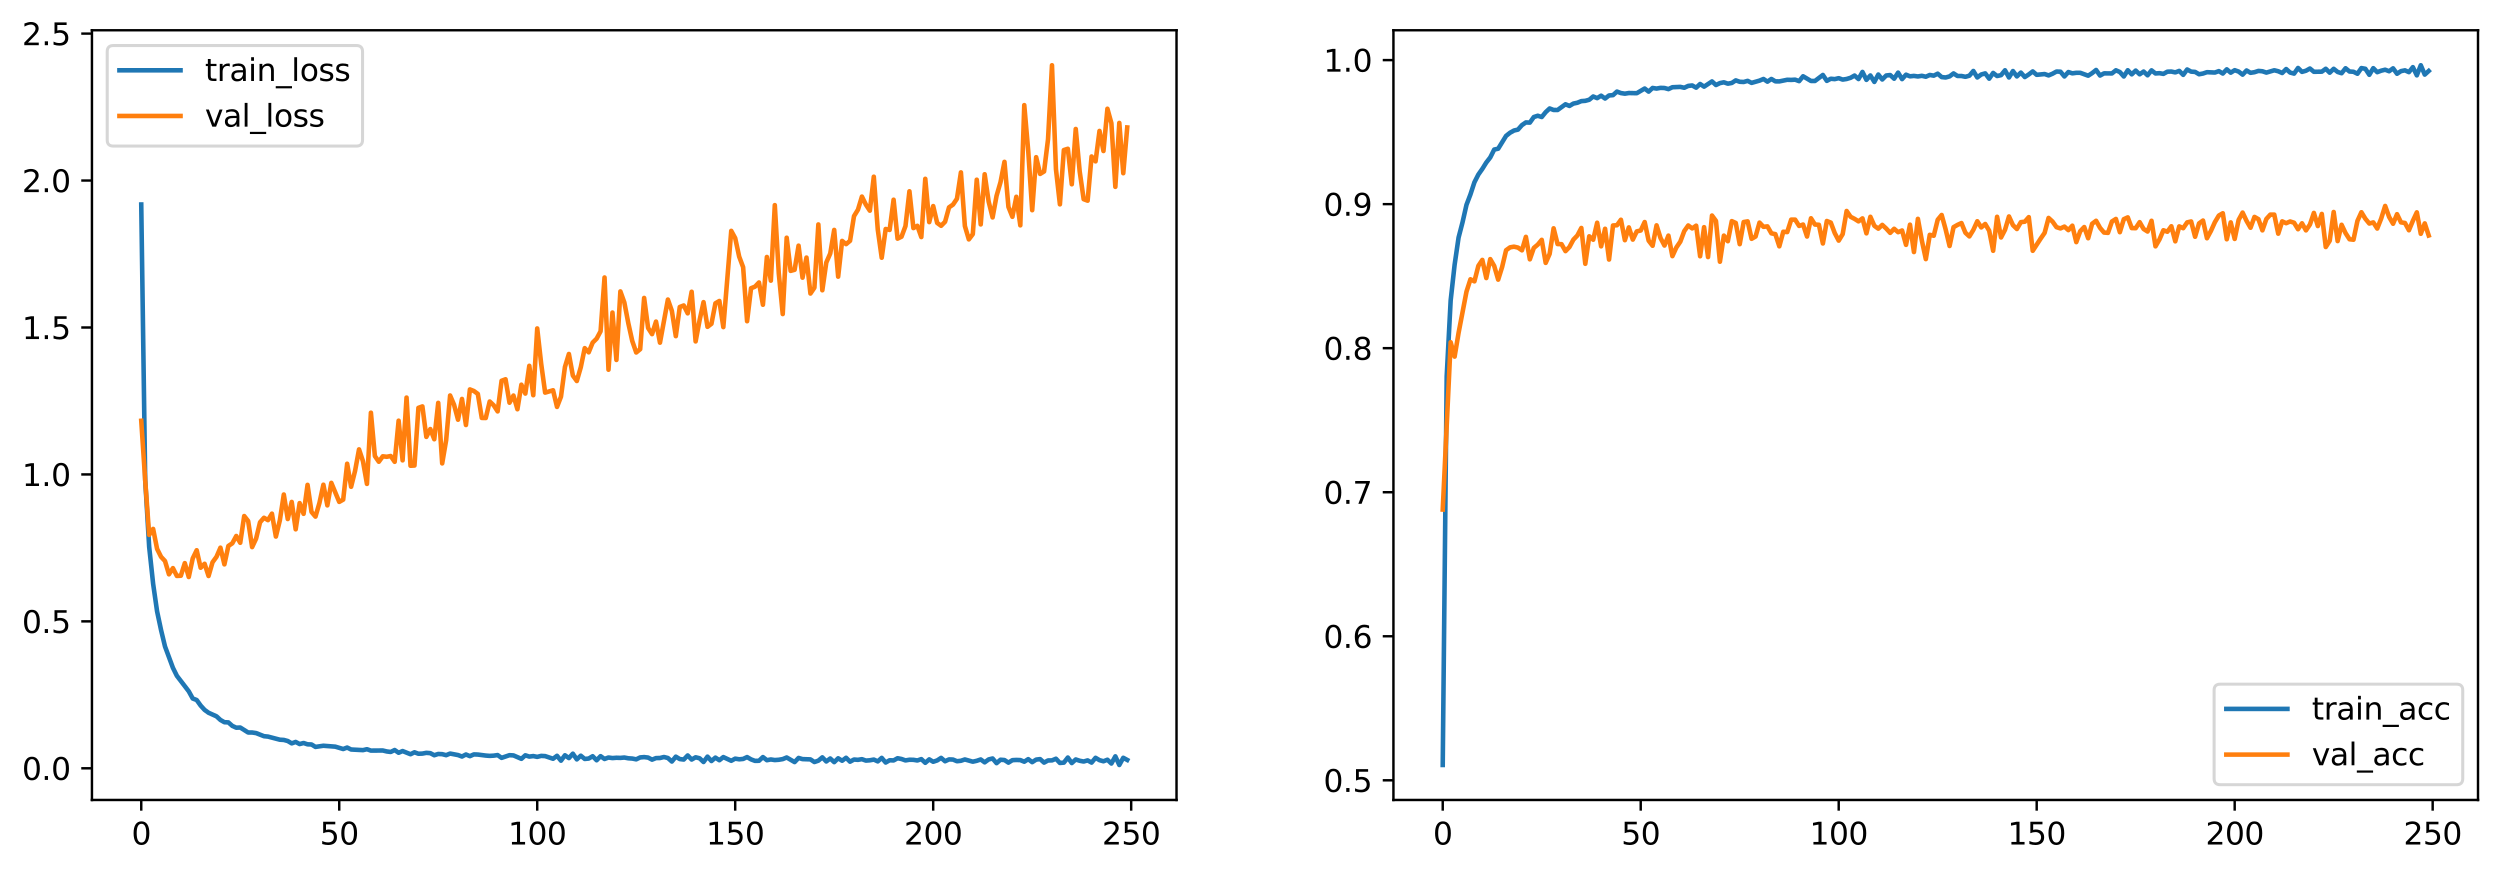 <?xml version="1.0" encoding="utf-8" standalone="no"?>
<!DOCTYPE svg PUBLIC "-//W3C//DTD SVG 1.1//EN"
  "http://www.w3.org/Graphics/SVG/1.1/DTD/svg11.dtd">
<svg xmlns:xlink="http://www.w3.org/1999/xlink" width="818.503pt" height="285.79pt" viewBox="0 0 818.503 285.79" xmlns="http://www.w3.org/2000/svg" version="1.1">
 <defs>
  <style type="text/css">*{stroke-linejoin: round; stroke-linecap: butt}</style>
 </defs>
 <g id="figure_1">
  <g id="patch_1">
   <path d="M 0 285.79 
L 818.503 285.79 
L 818.503 0 
L 0 0 
z
" style="fill: #ffffff"/>
  </g>
  <g id="axes_1">
   <g id="patch_2">
    <path d="M 30.103 261.912 
L 385.194 261.912 
L 385.194 9.912 
L 30.103 9.912 
z
" style="fill: #ffffff"/>
   </g>
   <g id="matplotlib.axis_1">
    <g id="xtick_1">
     <g id="line2d_1">
      <defs>
       <path id="mf9cece39c4" d="M 0 0 
L 0 3.5 
" style="stroke: #000000; stroke-width: 0.8"/>
      </defs>
      <g>
       <use xlink:href="#mf9cece39c4" x="46.244" y="261.912" style="stroke: #000000; stroke-width: 0.8"/>
      </g>
     </g>
     <g id="text_1">
      <!-- 0 -->
      <g transform="translate(43.062 276.51) scale(0.1 -0.1)">
       <defs>
        <path id="DejaVuSans-30" d="M 2034 4250 
Q 1547 4250 1301 3770 
Q 1056 3291 1056 2328 
Q 1056 1369 1301 889 
Q 1547 409 2034 409 
Q 2525 409 2770 889 
Q 3016 1369 3016 2328 
Q 3016 3291 2770 3770 
Q 2525 4250 2034 4250 
z
M 2034 4750 
Q 2819 4750 3233 4129 
Q 3647 3509 3647 2328 
Q 3647 1150 3233 529 
Q 2819 -91 2034 -91 
Q 1250 -91 836 529 
Q 422 1150 422 2328 
Q 422 3509 836 4129 
Q 1250 4750 2034 4750 
z
" transform="scale(0.016)"/>
       </defs>
       <use xlink:href="#DejaVuSans-30"/>
      </g>
     </g>
    </g>
    <g id="xtick_2">
     <g id="line2d_2">
      <g>
       <use xlink:href="#mf9cece39c4" x="111.065" y="261.912" style="stroke: #000000; stroke-width: 0.8"/>
      </g>
     </g>
     <g id="text_2">
      <!-- 50 -->
      <g transform="translate(104.702 276.51) scale(0.1 -0.1)">
       <defs>
        <path id="DejaVuSans-35" d="M 691 4666 
L 3169 4666 
L 3169 4134 
L 1269 4134 
L 1269 2991 
Q 1406 3038 1543 3061 
Q 1681 3084 1819 3084 
Q 2600 3084 3056 2656 
Q 3513 2228 3513 1497 
Q 3513 744 3044 326 
Q 2575 -91 1722 -91 
Q 1428 -91 1123 -41 
Q 819 9 494 109 
L 494 744 
Q 775 591 1075 516 
Q 1375 441 1709 441 
Q 2250 441 2565 725 
Q 2881 1009 2881 1497 
Q 2881 1984 2565 2268 
Q 2250 2553 1709 2553 
Q 1456 2553 1204 2497 
Q 953 2441 691 2322 
L 691 4666 
z
" transform="scale(0.016)"/>
       </defs>
       <use xlink:href="#DejaVuSans-35"/>
       <use xlink:href="#DejaVuSans-30" x="63.623"/>
      </g>
     </g>
    </g>
    <g id="xtick_3">
     <g id="line2d_3">
      <g>
       <use xlink:href="#mf9cece39c4" x="175.886" y="261.912" style="stroke: #000000; stroke-width: 0.8"/>
      </g>
     </g>
     <g id="text_3">
      <!-- 100 -->
      <g transform="translate(166.342 276.51) scale(0.1 -0.1)">
       <defs>
        <path id="DejaVuSans-31" d="M 794 531 
L 1825 531 
L 1825 4091 
L 703 3866 
L 703 4441 
L 1819 4666 
L 2450 4666 
L 2450 531 
L 3481 531 
L 3481 0 
L 794 0 
L 794 531 
z
" transform="scale(0.016)"/>
       </defs>
       <use xlink:href="#DejaVuSans-31"/>
       <use xlink:href="#DejaVuSans-30" x="63.623"/>
       <use xlink:href="#DejaVuSans-30" x="127.246"/>
      </g>
     </g>
    </g>
    <g id="xtick_4">
     <g id="line2d_4">
      <g>
       <use xlink:href="#mf9cece39c4" x="240.707" y="261.912" style="stroke: #000000; stroke-width: 0.8"/>
      </g>
     </g>
     <g id="text_4">
      <!-- 150 -->
      <g transform="translate(231.164 276.51) scale(0.1 -0.1)">
       <use xlink:href="#DejaVuSans-31"/>
       <use xlink:href="#DejaVuSans-35" x="63.623"/>
       <use xlink:href="#DejaVuSans-30" x="127.246"/>
      </g>
     </g>
    </g>
    <g id="xtick_5">
     <g id="line2d_5">
      <g>
       <use xlink:href="#mf9cece39c4" x="305.529" y="261.912" style="stroke: #000000; stroke-width: 0.8"/>
      </g>
     </g>
     <g id="text_5">
      <!-- 200 -->
      <g transform="translate(295.985 276.51) scale(0.1 -0.1)">
       <defs>
        <path id="DejaVuSans-32" d="M 1228 531 
L 3431 531 
L 3431 0 
L 469 0 
L 469 531 
Q 828 903 1448 1529 
Q 2069 2156 2228 2338 
Q 2531 2678 2651 2914 
Q 2772 3150 2772 3378 
Q 2772 3750 2511 3984 
Q 2250 4219 1831 4219 
Q 1534 4219 1204 4116 
Q 875 4013 500 3803 
L 500 4441 
Q 881 4594 1212 4672 
Q 1544 4750 1819 4750 
Q 2544 4750 2975 4387 
Q 3406 4025 3406 3419 
Q 3406 3131 3298 2873 
Q 3191 2616 2906 2266 
Q 2828 2175 2409 1742 
Q 1991 1309 1228 531 
z
" transform="scale(0.016)"/>
       </defs>
       <use xlink:href="#DejaVuSans-32"/>
       <use xlink:href="#DejaVuSans-30" x="63.623"/>
       <use xlink:href="#DejaVuSans-30" x="127.246"/>
      </g>
     </g>
    </g>
    <g id="xtick_6">
     <g id="line2d_6">
      <g>
       <use xlink:href="#mf9cece39c4" x="370.35" y="261.912" style="stroke: #000000; stroke-width: 0.8"/>
      </g>
     </g>
     <g id="text_6">
      <!-- 250 -->
      <g transform="translate(360.806 276.51) scale(0.1 -0.1)">
       <use xlink:href="#DejaVuSans-32"/>
       <use xlink:href="#DejaVuSans-35" x="63.623"/>
       <use xlink:href="#DejaVuSans-30" x="127.246"/>
      </g>
     </g>
    </g>
   </g>
   <g id="matplotlib.axis_2">
    <g id="ytick_1">
     <g id="line2d_7">
      <defs>
       <path id="mb96d99e219" d="M 0 0 
L -3.5 0 
" style="stroke: #000000; stroke-width: 0.8"/>
      </defs>
      <g>
       <use xlink:href="#mb96d99e219" x="30.103" y="251.545" style="stroke: #000000; stroke-width: 0.8"/>
      </g>
     </g>
     <g id="text_7">
      <!-- 0.0 -->
      <g transform="translate(7.2 255.344) scale(0.1 -0.1)">
       <defs>
        <path id="DejaVuSans-2e" d="M 684 794 
L 1344 794 
L 1344 0 
L 684 0 
L 684 794 
z
" transform="scale(0.016)"/>
       </defs>
       <use xlink:href="#DejaVuSans-30"/>
       <use xlink:href="#DejaVuSans-2e" x="63.623"/>
       <use xlink:href="#DejaVuSans-30" x="95.41"/>
      </g>
     </g>
    </g>
    <g id="ytick_2">
     <g id="line2d_8">
      <g>
       <use xlink:href="#mb96d99e219" x="30.103" y="203.436" style="stroke: #000000; stroke-width: 0.8"/>
      </g>
     </g>
     <g id="text_8">
      <!-- 0.5 -->
      <g transform="translate(7.2 207.235) scale(0.1 -0.1)">
       <use xlink:href="#DejaVuSans-30"/>
       <use xlink:href="#DejaVuSans-2e" x="63.623"/>
       <use xlink:href="#DejaVuSans-35" x="95.41"/>
      </g>
     </g>
    </g>
    <g id="ytick_3">
     <g id="line2d_9">
      <g>
       <use xlink:href="#mb96d99e219" x="30.103" y="155.327" style="stroke: #000000; stroke-width: 0.8"/>
      </g>
     </g>
     <g id="text_9">
      <!-- 1.0 -->
      <g transform="translate(7.2 159.126) scale(0.1 -0.1)">
       <use xlink:href="#DejaVuSans-31"/>
       <use xlink:href="#DejaVuSans-2e" x="63.623"/>
       <use xlink:href="#DejaVuSans-30" x="95.41"/>
      </g>
     </g>
    </g>
    <g id="ytick_4">
     <g id="line2d_10">
      <g>
       <use xlink:href="#mb96d99e219" x="30.103" y="107.217" style="stroke: #000000; stroke-width: 0.8"/>
      </g>
     </g>
     <g id="text_10">
      <!-- 1.5 -->
      <g transform="translate(7.2 111.017) scale(0.1 -0.1)">
       <use xlink:href="#DejaVuSans-31"/>
       <use xlink:href="#DejaVuSans-2e" x="63.623"/>
       <use xlink:href="#DejaVuSans-35" x="95.41"/>
      </g>
     </g>
    </g>
    <g id="ytick_5">
     <g id="line2d_11">
      <g>
       <use xlink:href="#mb96d99e219" x="30.103" y="59.108" style="stroke: #000000; stroke-width: 0.8"/>
      </g>
     </g>
     <g id="text_11">
      <!-- 2.0 -->
      <g transform="translate(7.2 62.908) scale(0.1 -0.1)">
       <use xlink:href="#DejaVuSans-32"/>
       <use xlink:href="#DejaVuSans-2e" x="63.623"/>
       <use xlink:href="#DejaVuSans-30" x="95.41"/>
      </g>
     </g>
    </g>
    <g id="ytick_6">
     <g id="line2d_12">
      <g>
       <use xlink:href="#mb96d99e219" x="30.103" y="10.999" style="stroke: #000000; stroke-width: 0.8"/>
      </g>
     </g>
     <g id="text_12">
      <!-- 2.5 -->
      <g transform="translate(7.2 14.798) scale(0.1 -0.1)">
       <use xlink:href="#DejaVuSans-32"/>
       <use xlink:href="#DejaVuSans-2e" x="63.623"/>
       <use xlink:href="#DejaVuSans-35" x="95.41"/>
      </g>
     </g>
    </g>
   </g>
   <g id="line2d_13">
    <path d="M 46.244 66.954 
L 47.54 157.156 
L 48.836 179.03 
L 50.133 191.135 
L 51.429 200.153 
L 52.726 206.264 
L 54.022 211.656 
L 56.615 218.648 
L 57.911 221.264 
L 61.801 226.342 
L 63.097 228.694 
L 64.394 229.183 
L 65.69 230.999 
L 66.986 232.419 
L 68.283 233.359 
L 70.876 234.525 
L 72.172 235.713 
L 73.469 236.456 
L 74.765 236.508 
L 76.061 237.66 
L 77.358 238.249 
L 78.654 238.195 
L 81.247 239.824 
L 82.544 239.821 
L 83.84 240.014 
L 86.433 241.034 
L 87.729 241.161 
L 91.619 242.18 
L 92.915 242.258 
L 94.211 242.608 
L 95.508 243.378 
L 96.804 242.916 
L 98.101 243.601 
L 99.397 243.262 
L 100.693 243.694 
L 101.99 243.74 
L 103.286 244.539 
L 105.879 244.158 
L 109.768 244.457 
L 112.361 245.228 
L 113.658 244.75 
L 114.954 245.389 
L 118.843 245.593 
L 120.14 245.291 
L 121.436 245.749 
L 125.326 245.712 
L 126.622 246.027 
L 127.918 246.191 
L 129.215 245.561 
L 130.511 246.457 
L 131.808 245.898 
L 134.401 246.934 
L 135.697 246.299 
L 136.993 246.777 
L 138.29 246.725 
L 139.586 246.481 
L 140.883 246.586 
L 142.179 247.266 
L 143.476 246.85 
L 144.772 246.914 
L 146.068 247.245 
L 147.365 246.717 
L 149.958 247.207 
L 151.254 247.691 
L 152.551 247.021 
L 153.847 247.566 
L 155.143 246.994 
L 156.44 247.043 
L 159.033 247.374 
L 160.329 247.476 
L 161.625 247.402 
L 162.922 247.215 
L 164.218 248.126 
L 166.811 247.245 
L 168.108 247.324 
L 170.7 248.443 
L 171.997 247.286 
L 173.293 247.71 
L 174.59 247.541 
L 175.886 247.802 
L 177.183 247.479 
L 178.479 247.551 
L 181.072 248.419 
L 182.368 247.453 
L 183.665 249.046 
L 184.961 247.279 
L 186.258 248.198 
L 187.554 246.761 
L 188.85 248.621 
L 190.147 247.42 
L 191.443 248.478 
L 192.74 248.352 
L 194.036 247.589 
L 195.333 248.908 
L 196.629 247.572 
L 197.925 248.491 
L 199.222 248.009 
L 200.518 248.195 
L 201.815 248.093 
L 203.111 248.135 
L 204.408 248.018 
L 205.704 248.266 
L 207 248.35 
L 208.297 248.609 
L 209.593 247.984 
L 210.89 247.878 
L 212.186 248.027 
L 213.482 248.713 
L 214.779 248.198 
L 216.075 248.175 
L 217.372 247.847 
L 218.668 248.17 
L 219.965 249.324 
L 221.261 247.734 
L 222.557 248.515 
L 223.854 248.678 
L 225.15 247.336 
L 226.447 248.674 
L 227.743 247.938 
L 229.04 248.253 
L 230.336 249.474 
L 231.632 247.723 
L 232.929 249.16 
L 234.225 248.046 
L 235.522 248.899 
L 236.818 247.874 
L 239.411 249.077 
L 240.707 248.378 
L 242.004 248.597 
L 243.3 248.476 
L 244.597 247.87 
L 245.893 248.626 
L 247.19 249.11 
L 248.486 249.082 
L 249.782 247.875 
L 251.079 248.891 
L 252.375 248.65 
L 253.672 248.843 
L 254.968 248.75 
L 256.265 248.531 
L 257.561 248 
L 260.154 249.508 
L 261.45 248.151 
L 262.747 248.534 
L 265.34 248.623 
L 266.636 249.49 
L 267.932 249.045 
L 269.229 247.961 
L 270.525 249.301 
L 271.822 248.332 
L 273.118 249.524 
L 274.414 248.264 
L 275.711 249.066 
L 277.007 248.096 
L 278.304 249.379 
L 279.6 248.672 
L 280.897 248.771 
L 282.193 248.553 
L 283.489 249.021 
L 284.786 248.922 
L 286.082 248.683 
L 287.379 249.278 
L 288.675 248.134 
L 289.972 249.651 
L 291.268 248.903 
L 292.564 248.969 
L 293.861 248.246 
L 295.157 248.498 
L 296.454 248.96 
L 297.75 248.743 
L 299.047 248.768 
L 300.343 248.979 
L 301.639 248.534 
L 302.936 249.744 
L 304.232 248.616 
L 305.529 249.402 
L 306.825 248.972 
L 308.122 248.135 
L 309.418 249.235 
L 310.714 248.631 
L 312.011 248.681 
L 313.307 249.227 
L 314.604 249.078 
L 315.9 248.647 
L 318.493 249.375 
L 319.789 249.09 
L 321.086 248.648 
L 322.382 249.593 
L 323.679 248.645 
L 324.975 248.327 
L 326.272 249.859 
L 327.568 248.739 
L 328.864 248.839 
L 330.161 249.69 
L 331.457 248.877 
L 332.754 248.808 
L 334.05 248.854 
L 335.346 249.384 
L 336.643 248.546 
L 337.939 249.533 
L 339.236 248.699 
L 340.532 248.533 
L 341.829 249.681 
L 343.125 248.971 
L 344.421 248.953 
L 345.718 248.408 
L 347.014 249.794 
L 348.311 249.683 
L 349.607 248.023 
L 350.904 249.82 
L 352.2 248.649 
L 353.496 249.076 
L 354.793 249.321 
L 356.089 248.95 
L 357.386 249.672 
L 358.682 248.11 
L 359.979 248.878 
L 361.275 249.241 
L 362.571 248.735 
L 363.868 249.975 
L 365.164 247.631 
L 366.461 250.457 
L 367.757 248.101 
L 369.054 248.807 
L 369.054 248.807 
" clip-path="url(#p80400e92a6)" style="fill: none; stroke: #1f77b4; stroke-width: 1.5; stroke-linecap: square"/>
   </g>
   <g id="line2d_14">
    <path d="M 46.244 137.763 
L 47.54 157.298 
L 48.836 175.128 
L 50.133 173.165 
L 51.429 179.703 
L 52.726 182.298 
L 54.022 183.686 
L 55.319 188.029 
L 56.615 186.006 
L 57.911 188.567 
L 59.208 188.491 
L 60.504 184.371 
L 61.801 188.916 
L 63.097 182.832 
L 64.394 180.151 
L 65.69 185.876 
L 66.986 184.581 
L 68.283 188.58 
L 69.579 184.092 
L 70.876 182.31 
L 72.172 179.311 
L 73.469 184.773 
L 74.765 178.753 
L 76.061 177.878 
L 77.358 175.478 
L 78.654 177.703 
L 79.951 168.954 
L 81.247 170.585 
L 82.544 179.122 
L 83.84 176.362 
L 85.136 170.994 
L 86.433 169.519 
L 87.729 170.3 
L 89.026 168.171 
L 90.322 175.672 
L 91.619 170.362 
L 92.915 161.903 
L 94.211 169.93 
L 95.508 164.335 
L 96.804 173.297 
L 98.101 164.721 
L 99.397 168.228 
L 100.693 158.741 
L 101.99 167.616 
L 103.286 169.136 
L 104.583 164.678 
L 105.879 158.695 
L 107.176 165.461 
L 108.472 158.092 
L 111.065 164.319 
L 112.361 163.581 
L 113.658 151.829 
L 114.954 159.369 
L 116.251 154.155 
L 117.547 147.123 
L 118.843 151.033 
L 120.14 158.428 
L 121.436 135.118 
L 122.733 149.307 
L 124.029 151.175 
L 125.326 149.395 
L 126.622 149.548 
L 127.918 149.3 
L 129.215 151.192 
L 130.511 137.733 
L 131.808 150.722 
L 133.104 130.164 
L 134.401 152.486 
L 135.697 152.413 
L 136.993 133.53 
L 138.29 133.061 
L 139.586 143.04 
L 140.883 140.472 
L 142.179 143.809 
L 143.476 131.903 
L 144.772 151.714 
L 146.068 144.132 
L 147.365 129.484 
L 148.661 132.522 
L 149.958 137.412 
L 151.254 130.62 
L 152.551 139.147 
L 153.847 127.499 
L 155.143 128.015 
L 156.44 128.965 
L 157.736 136.83 
L 159.033 136.862 
L 160.329 131.453 
L 161.625 132.68 
L 162.922 134.686 
L 164.218 124.666 
L 165.515 124.175 
L 166.811 131.847 
L 168.108 129.507 
L 169.404 133.988 
L 170.7 125.95 
L 171.997 128.855 
L 173.293 119.769 
L 174.59 129.392 
L 175.886 107.529 
L 177.183 119.11 
L 178.479 128.545 
L 181.072 127.777 
L 182.368 133.222 
L 183.665 129.869 
L 184.961 120.149 
L 186.258 115.894 
L 187.554 122.958 
L 188.85 124.742 
L 190.147 120.242 
L 191.443 113.987 
L 192.74 115.353 
L 194.036 112.168 
L 195.333 110.882 
L 196.629 108.466 
L 197.925 90.851 
L 199.222 121.046 
L 200.518 102.329 
L 201.815 117.846 
L 203.111 95.41 
L 204.408 99.028 
L 205.704 105.788 
L 207 111.637 
L 208.297 115.404 
L 209.593 114.33 
L 210.89 97.549 
L 212.186 107.375 
L 213.482 109.397 
L 214.779 105.29 
L 216.075 112.193 
L 218.668 98.076 
L 219.965 101.769 
L 221.261 110.059 
L 222.557 100.511 
L 223.854 100.014 
L 225.15 102.586 
L 226.447 95.521 
L 227.743 111.777 
L 229.04 104.872 
L 230.336 98.928 
L 231.632 107.005 
L 232.929 106.002 
L 234.225 99.312 
L 235.522 98.537 
L 236.818 107.095 
L 239.411 75.585 
L 240.707 77.965 
L 242.004 84.008 
L 243.3 87.481 
L 244.597 105.167 
L 245.893 94.367 
L 247.19 93.856 
L 248.486 92.485 
L 249.782 99.777 
L 251.079 84.139 
L 252.375 91.887 
L 253.672 67.159 
L 254.968 89.451 
L 256.265 102.821 
L 257.561 77.828 
L 258.857 88.685 
L 260.154 88.328 
L 261.45 80.428 
L 262.747 90.915 
L 264.043 84.328 
L 265.34 96.1 
L 266.636 94.188 
L 267.932 73.481 
L 269.229 95.036 
L 270.525 85.955 
L 271.822 82.996 
L 273.118 75.277 
L 274.414 90.58 
L 275.711 78.875 
L 277.007 79.934 
L 278.304 78.837 
L 279.6 70.763 
L 280.897 68.649 
L 282.193 64.361 
L 283.489 67.004 
L 284.786 68.976 
L 286.082 57.852 
L 287.379 75.126 
L 288.675 84.383 
L 289.972 74.972 
L 291.268 75.277 
L 292.564 65.388 
L 293.861 78.133 
L 295.157 77.493 
L 296.454 74.017 
L 297.75 62.626 
L 299.047 74.675 
L 300.343 73.934 
L 301.639 77.616 
L 302.936 58.548 
L 304.232 72.721 
L 305.529 67.473 
L 306.825 72.978 
L 308.122 73.925 
L 309.418 72.604 
L 310.714 67.884 
L 312.011 66.994 
L 313.307 65.059 
L 314.604 56.436 
L 315.9 73.997 
L 317.197 78.375 
L 318.493 76.67 
L 319.789 58.835 
L 321.086 73.477 
L 322.382 57.05 
L 323.679 65.984 
L 324.975 71.187 
L 326.272 64.128 
L 327.568 59.635 
L 328.864 52.99 
L 330.161 67.731 
L 331.457 70.981 
L 332.754 64.425 
L 334.05 73.78 
L 335.346 34.418 
L 336.643 49.417 
L 337.939 68.82 
L 339.236 51.464 
L 340.532 56.94 
L 341.829 56.142 
L 343.125 45.609 
L 344.421 21.366 
L 345.718 55.384 
L 347.014 66.905 
L 348.311 49.126 
L 349.607 48.709 
L 350.904 60.333 
L 352.2 42.225 
L 353.496 56.175 
L 354.793 65.216 
L 356.089 65.706 
L 357.386 51.232 
L 358.682 52.831 
L 359.979 42.872 
L 361.275 49.442 
L 362.571 35.608 
L 363.868 40.332 
L 365.164 61.172 
L 366.461 40.243 
L 367.757 56.715 
L 369.054 41.729 
L 369.054 41.729 
" clip-path="url(#p80400e92a6)" style="fill: none; stroke: #ff7f0e; stroke-width: 1.5; stroke-linecap: square"/>
   </g>
   <g id="patch_3">
    <path d="M 30.103 261.912 
L 30.103 9.912 
" style="fill: none; stroke: #000000; stroke-width: 0.8; stroke-linejoin: miter; stroke-linecap: square"/>
   </g>
   <g id="patch_4">
    <path d="M 385.194 261.912 
L 385.194 9.912 
" style="fill: none; stroke: #000000; stroke-width: 0.8; stroke-linejoin: miter; stroke-linecap: square"/>
   </g>
   <g id="patch_5">
    <path d="M 30.103 261.912 
L 385.194 261.912 
" style="fill: none; stroke: #000000; stroke-width: 0.8; stroke-linejoin: miter; stroke-linecap: square"/>
   </g>
   <g id="patch_6">
    <path d="M 30.103 9.912 
L 385.194 9.912 
" style="fill: none; stroke: #000000; stroke-width: 0.8; stroke-linejoin: miter; stroke-linecap: square"/>
   </g>
   <g id="legend_1">
    <g id="patch_7">
     <path d="M 37.103 47.824 
L 116.694 47.824 
Q 118.694 47.824 118.694 45.824 
L 118.694 16.912 
Q 118.694 14.912 116.694 14.912 
L 37.103 14.912 
Q 35.103 14.912 35.103 16.912 
L 35.103 45.824 
Q 35.103 47.824 37.103 47.824 
z
" style="fill: #ffffff; opacity: 0.8; stroke: #cccccc; stroke-linejoin: miter"/>
    </g>
    <g id="line2d_15">
     <path d="M 39.103 23.01 
L 49.103 23.01 
L 59.103 23.01 
" style="fill: none; stroke: #1f77b4; stroke-width: 1.5; stroke-linecap: square"/>
    </g>
    <g id="text_13">
     <!-- train_loss -->
     <g transform="translate(67.103 26.51) scale(0.1 -0.1)">
      <defs>
       <path id="DejaVuSans-74" d="M 1172 4494 
L 1172 3500 
L 2356 3500 
L 2356 3053 
L 1172 3053 
L 1172 1153 
Q 1172 725 1289 603 
Q 1406 481 1766 481 
L 2356 481 
L 2356 0 
L 1766 0 
Q 1100 0 847 248 
Q 594 497 594 1153 
L 594 3053 
L 172 3053 
L 172 3500 
L 594 3500 
L 594 4494 
L 1172 4494 
z
" transform="scale(0.016)"/>
       <path id="DejaVuSans-72" d="M 2631 2963 
Q 2534 3019 2420 3045 
Q 2306 3072 2169 3072 
Q 1681 3072 1420 2755 
Q 1159 2438 1159 1844 
L 1159 0 
L 581 0 
L 581 3500 
L 1159 3500 
L 1159 2956 
Q 1341 3275 1631 3429 
Q 1922 3584 2338 3584 
Q 2397 3584 2469 3576 
Q 2541 3569 2628 3553 
L 2631 2963 
z
" transform="scale(0.016)"/>
       <path id="DejaVuSans-61" d="M 2194 1759 
Q 1497 1759 1228 1600 
Q 959 1441 959 1056 
Q 959 750 1161 570 
Q 1363 391 1709 391 
Q 2188 391 2477 730 
Q 2766 1069 2766 1631 
L 2766 1759 
L 2194 1759 
z
M 3341 1997 
L 3341 0 
L 2766 0 
L 2766 531 
Q 2569 213 2275 61 
Q 1981 -91 1556 -91 
Q 1019 -91 701 211 
Q 384 513 384 1019 
Q 384 1609 779 1909 
Q 1175 2209 1959 2209 
L 2766 2209 
L 2766 2266 
Q 2766 2663 2505 2880 
Q 2244 3097 1772 3097 
Q 1472 3097 1187 3025 
Q 903 2953 641 2809 
L 641 3341 
Q 956 3463 1253 3523 
Q 1550 3584 1831 3584 
Q 2591 3584 2966 3190 
Q 3341 2797 3341 1997 
z
" transform="scale(0.016)"/>
       <path id="DejaVuSans-69" d="M 603 3500 
L 1178 3500 
L 1178 0 
L 603 0 
L 603 3500 
z
M 603 4863 
L 1178 4863 
L 1178 4134 
L 603 4134 
L 603 4863 
z
" transform="scale(0.016)"/>
       <path id="DejaVuSans-6e" d="M 3513 2113 
L 3513 0 
L 2938 0 
L 2938 2094 
Q 2938 2591 2744 2837 
Q 2550 3084 2163 3084 
Q 1697 3084 1428 2787 
Q 1159 2491 1159 1978 
L 1159 0 
L 581 0 
L 581 3500 
L 1159 3500 
L 1159 2956 
Q 1366 3272 1645 3428 
Q 1925 3584 2291 3584 
Q 2894 3584 3203 3211 
Q 3513 2838 3513 2113 
z
" transform="scale(0.016)"/>
       <path id="DejaVuSans-5f" d="M 3263 -1063 
L 3263 -1509 
L -63 -1509 
L -63 -1063 
L 3263 -1063 
z
" transform="scale(0.016)"/>
       <path id="DejaVuSans-6c" d="M 603 4863 
L 1178 4863 
L 1178 0 
L 603 0 
L 603 4863 
z
" transform="scale(0.016)"/>
       <path id="DejaVuSans-6f" d="M 1959 3097 
Q 1497 3097 1228 2736 
Q 959 2375 959 1747 
Q 959 1119 1226 758 
Q 1494 397 1959 397 
Q 2419 397 2687 759 
Q 2956 1122 2956 1747 
Q 2956 2369 2687 2733 
Q 2419 3097 1959 3097 
z
M 1959 3584 
Q 2709 3584 3137 3096 
Q 3566 2609 3566 1747 
Q 3566 888 3137 398 
Q 2709 -91 1959 -91 
Q 1206 -91 779 398 
Q 353 888 353 1747 
Q 353 2609 779 3096 
Q 1206 3584 1959 3584 
z
" transform="scale(0.016)"/>
       <path id="DejaVuSans-73" d="M 2834 3397 
L 2834 2853 
Q 2591 2978 2328 3040 
Q 2066 3103 1784 3103 
Q 1356 3103 1142 2972 
Q 928 2841 928 2578 
Q 928 2378 1081 2264 
Q 1234 2150 1697 2047 
L 1894 2003 
Q 2506 1872 2764 1633 
Q 3022 1394 3022 966 
Q 3022 478 2636 193 
Q 2250 -91 1575 -91 
Q 1294 -91 989 -36 
Q 684 19 347 128 
L 347 722 
Q 666 556 975 473 
Q 1284 391 1588 391 
Q 1994 391 2212 530 
Q 2431 669 2431 922 
Q 2431 1156 2273 1281 
Q 2116 1406 1581 1522 
L 1381 1569 
Q 847 1681 609 1914 
Q 372 2147 372 2553 
Q 372 3047 722 3315 
Q 1072 3584 1716 3584 
Q 2034 3584 2315 3537 
Q 2597 3491 2834 3397 
z
" transform="scale(0.016)"/>
      </defs>
      <use xlink:href="#DejaVuSans-74"/>
      <use xlink:href="#DejaVuSans-72" x="39.209"/>
      <use xlink:href="#DejaVuSans-61" x="80.322"/>
      <use xlink:href="#DejaVuSans-69" x="141.602"/>
      <use xlink:href="#DejaVuSans-6e" x="169.385"/>
      <use xlink:href="#DejaVuSans-5f" x="232.764"/>
      <use xlink:href="#DejaVuSans-6c" x="282.764"/>
      <use xlink:href="#DejaVuSans-6f" x="310.547"/>
      <use xlink:href="#DejaVuSans-73" x="371.729"/>
      <use xlink:href="#DejaVuSans-73" x="423.828"/>
     </g>
    </g>
    <g id="line2d_16">
     <path d="M 39.103 37.966 
L 49.103 37.966 
L 59.103 37.966 
" style="fill: none; stroke: #ff7f0e; stroke-width: 1.5; stroke-linecap: square"/>
    </g>
    <g id="text_14">
     <!-- val_loss -->
     <g transform="translate(67.103 41.466) scale(0.1 -0.1)">
      <defs>
       <path id="DejaVuSans-76" d="M 191 3500 
L 800 3500 
L 1894 563 
L 2988 3500 
L 3597 3500 
L 2284 0 
L 1503 0 
L 191 3500 
z
" transform="scale(0.016)"/>
      </defs>
      <use xlink:href="#DejaVuSans-76"/>
      <use xlink:href="#DejaVuSans-61" x="59.18"/>
      <use xlink:href="#DejaVuSans-6c" x="120.459"/>
      <use xlink:href="#DejaVuSans-5f" x="148.242"/>
      <use xlink:href="#DejaVuSans-6c" x="198.242"/>
      <use xlink:href="#DejaVuSans-6f" x="226.025"/>
      <use xlink:href="#DejaVuSans-73" x="287.207"/>
      <use xlink:href="#DejaVuSans-73" x="339.307"/>
     </g>
    </g>
   </g>
  </g>
  <g id="axes_2">
   <g id="patch_8">
    <path d="M 456.212 261.912 
L 811.303 261.912 
L 811.303 9.912 
L 456.212 9.912 
z
" style="fill: #ffffff"/>
   </g>
   <g id="matplotlib.axis_3">
    <g id="xtick_7">
     <g id="line2d_17">
      <g>
       <use xlink:href="#mf9cece39c4" x="472.353" y="261.912" style="stroke: #000000; stroke-width: 0.8"/>
      </g>
     </g>
     <g id="text_15">
      <!-- 0 -->
      <g transform="translate(469.171 276.51) scale(0.1 -0.1)">
       <use xlink:href="#DejaVuSans-30"/>
      </g>
     </g>
    </g>
    <g id="xtick_8">
     <g id="line2d_18">
      <g>
       <use xlink:href="#mf9cece39c4" x="537.174" y="261.912" style="stroke: #000000; stroke-width: 0.8"/>
      </g>
     </g>
     <g id="text_16">
      <!-- 50 -->
      <g transform="translate(530.811 276.51) scale(0.1 -0.1)">
       <use xlink:href="#DejaVuSans-35"/>
       <use xlink:href="#DejaVuSans-30" x="63.623"/>
      </g>
     </g>
    </g>
    <g id="xtick_9">
     <g id="line2d_19">
      <g>
       <use xlink:href="#mf9cece39c4" x="601.995" y="261.912" style="stroke: #000000; stroke-width: 0.8"/>
      </g>
     </g>
     <g id="text_17">
      <!-- 100 -->
      <g transform="translate(592.451 276.51) scale(0.1 -0.1)">
       <use xlink:href="#DejaVuSans-31"/>
       <use xlink:href="#DejaVuSans-30" x="63.623"/>
       <use xlink:href="#DejaVuSans-30" x="127.246"/>
      </g>
     </g>
    </g>
    <g id="xtick_10">
     <g id="line2d_20">
      <g>
       <use xlink:href="#mf9cece39c4" x="666.817" y="261.912" style="stroke: #000000; stroke-width: 0.8"/>
      </g>
     </g>
     <g id="text_18">
      <!-- 150 -->
      <g transform="translate(657.273 276.51) scale(0.1 -0.1)">
       <use xlink:href="#DejaVuSans-31"/>
       <use xlink:href="#DejaVuSans-35" x="63.623"/>
       <use xlink:href="#DejaVuSans-30" x="127.246"/>
      </g>
     </g>
    </g>
    <g id="xtick_11">
     <g id="line2d_21">
      <g>
       <use xlink:href="#mf9cece39c4" x="731.638" y="261.912" style="stroke: #000000; stroke-width: 0.8"/>
      </g>
     </g>
     <g id="text_19">
      <!-- 200 -->
      <g transform="translate(722.094 276.51) scale(0.1 -0.1)">
       <use xlink:href="#DejaVuSans-32"/>
       <use xlink:href="#DejaVuSans-30" x="63.623"/>
       <use xlink:href="#DejaVuSans-30" x="127.246"/>
      </g>
     </g>
    </g>
    <g id="xtick_12">
     <g id="line2d_22">
      <g>
       <use xlink:href="#mf9cece39c4" x="796.459" y="261.912" style="stroke: #000000; stroke-width: 0.8"/>
      </g>
     </g>
     <g id="text_20">
      <!-- 250 -->
      <g transform="translate(786.915 276.51) scale(0.1 -0.1)">
       <use xlink:href="#DejaVuSans-32"/>
       <use xlink:href="#DejaVuSans-35" x="63.623"/>
       <use xlink:href="#DejaVuSans-30" x="127.246"/>
      </g>
     </g>
    </g>
   </g>
   <g id="matplotlib.axis_4">
    <g id="ytick_7">
     <g id="line2d_23">
      <g>
       <use xlink:href="#mb96d99e219" x="456.212" y="255.475" style="stroke: #000000; stroke-width: 0.8"/>
      </g>
     </g>
     <g id="text_21">
      <!-- 0.5 -->
      <g transform="translate(433.309 259.274) scale(0.1 -0.1)">
       <use xlink:href="#DejaVuSans-30"/>
       <use xlink:href="#DejaVuSans-2e" x="63.623"/>
       <use xlink:href="#DejaVuSans-35" x="95.41"/>
      </g>
     </g>
    </g>
    <g id="ytick_8">
     <g id="line2d_24">
      <g>
       <use xlink:href="#mb96d99e219" x="456.212" y="208.315" style="stroke: #000000; stroke-width: 0.8"/>
      </g>
     </g>
     <g id="text_22">
      <!-- 0.6 -->
      <g transform="translate(433.309 212.114) scale(0.1 -0.1)">
       <defs>
        <path id="DejaVuSans-36" d="M 2113 2584 
Q 1688 2584 1439 2293 
Q 1191 2003 1191 1497 
Q 1191 994 1439 701 
Q 1688 409 2113 409 
Q 2538 409 2786 701 
Q 3034 994 3034 1497 
Q 3034 2003 2786 2293 
Q 2538 2584 2113 2584 
z
M 3366 4563 
L 3366 3988 
Q 3128 4100 2886 4159 
Q 2644 4219 2406 4219 
Q 1781 4219 1451 3797 
Q 1122 3375 1075 2522 
Q 1259 2794 1537 2939 
Q 1816 3084 2150 3084 
Q 2853 3084 3261 2657 
Q 3669 2231 3669 1497 
Q 3669 778 3244 343 
Q 2819 -91 2113 -91 
Q 1303 -91 875 529 
Q 447 1150 447 2328 
Q 447 3434 972 4092 
Q 1497 4750 2381 4750 
Q 2619 4750 2861 4703 
Q 3103 4656 3366 4563 
z
" transform="scale(0.016)"/>
       </defs>
       <use xlink:href="#DejaVuSans-30"/>
       <use xlink:href="#DejaVuSans-2e" x="63.623"/>
       <use xlink:href="#DejaVuSans-36" x="95.41"/>
      </g>
     </g>
    </g>
    <g id="ytick_9">
     <g id="line2d_25">
      <g>
       <use xlink:href="#mb96d99e219" x="456.212" y="161.155" style="stroke: #000000; stroke-width: 0.8"/>
      </g>
     </g>
     <g id="text_23">
      <!-- 0.7 -->
      <g transform="translate(433.309 164.954) scale(0.1 -0.1)">
       <defs>
        <path id="DejaVuSans-37" d="M 525 4666 
L 3525 4666 
L 3525 4397 
L 1831 0 
L 1172 0 
L 2766 4134 
L 525 4134 
L 525 4666 
z
" transform="scale(0.016)"/>
       </defs>
       <use xlink:href="#DejaVuSans-30"/>
       <use xlink:href="#DejaVuSans-2e" x="63.623"/>
       <use xlink:href="#DejaVuSans-37" x="95.41"/>
      </g>
     </g>
    </g>
    <g id="ytick_10">
     <g id="line2d_26">
      <g>
       <use xlink:href="#mb96d99e219" x="456.212" y="113.995" style="stroke: #000000; stroke-width: 0.8"/>
      </g>
     </g>
     <g id="text_24">
      <!-- 0.8 -->
      <g transform="translate(433.309 117.794) scale(0.1 -0.1)">
       <defs>
        <path id="DejaVuSans-38" d="M 2034 2216 
Q 1584 2216 1326 1975 
Q 1069 1734 1069 1313 
Q 1069 891 1326 650 
Q 1584 409 2034 409 
Q 2484 409 2743 651 
Q 3003 894 3003 1313 
Q 3003 1734 2745 1975 
Q 2488 2216 2034 2216 
z
M 1403 2484 
Q 997 2584 770 2862 
Q 544 3141 544 3541 
Q 544 4100 942 4425 
Q 1341 4750 2034 4750 
Q 2731 4750 3128 4425 
Q 3525 4100 3525 3541 
Q 3525 3141 3298 2862 
Q 3072 2584 2669 2484 
Q 3125 2378 3379 2068 
Q 3634 1759 3634 1313 
Q 3634 634 3220 271 
Q 2806 -91 2034 -91 
Q 1263 -91 848 271 
Q 434 634 434 1313 
Q 434 1759 690 2068 
Q 947 2378 1403 2484 
z
M 1172 3481 
Q 1172 3119 1398 2916 
Q 1625 2713 2034 2713 
Q 2441 2713 2670 2916 
Q 2900 3119 2900 3481 
Q 2900 3844 2670 4047 
Q 2441 4250 2034 4250 
Q 1625 4250 1398 4047 
Q 1172 3844 1172 3481 
z
" transform="scale(0.016)"/>
       </defs>
       <use xlink:href="#DejaVuSans-30"/>
       <use xlink:href="#DejaVuSans-2e" x="63.623"/>
       <use xlink:href="#DejaVuSans-38" x="95.41"/>
      </g>
     </g>
    </g>
    <g id="ytick_11">
     <g id="line2d_27">
      <g>
       <use xlink:href="#mb96d99e219" x="456.212" y="66.835" style="stroke: #000000; stroke-width: 0.8"/>
      </g>
     </g>
     <g id="text_25">
      <!-- 0.9 -->
      <g transform="translate(433.309 70.634) scale(0.1 -0.1)">
       <defs>
        <path id="DejaVuSans-39" d="M 703 97 
L 703 672 
Q 941 559 1184 500 
Q 1428 441 1663 441 
Q 2288 441 2617 861 
Q 2947 1281 2994 2138 
Q 2813 1869 2534 1725 
Q 2256 1581 1919 1581 
Q 1219 1581 811 2004 
Q 403 2428 403 3163 
Q 403 3881 828 4315 
Q 1253 4750 1959 4750 
Q 2769 4750 3195 4129 
Q 3622 3509 3622 2328 
Q 3622 1225 3098 567 
Q 2575 -91 1691 -91 
Q 1453 -91 1209 -44 
Q 966 3 703 97 
z
M 1959 2075 
Q 2384 2075 2632 2365 
Q 2881 2656 2881 3163 
Q 2881 3666 2632 3958 
Q 2384 4250 1959 4250 
Q 1534 4250 1286 3958 
Q 1038 3666 1038 3163 
Q 1038 2656 1286 2365 
Q 1534 2075 1959 2075 
z
" transform="scale(0.016)"/>
       </defs>
       <use xlink:href="#DejaVuSans-30"/>
       <use xlink:href="#DejaVuSans-2e" x="63.623"/>
       <use xlink:href="#DejaVuSans-39" x="95.41"/>
      </g>
     </g>
    </g>
    <g id="ytick_12">
     <g id="line2d_28">
      <g>
       <use xlink:href="#mb96d99e219" x="456.212" y="19.675" style="stroke: #000000; stroke-width: 0.8"/>
      </g>
     </g>
     <g id="text_26">
      <!-- 1.0 -->
      <g transform="translate(433.309 23.474) scale(0.1 -0.1)">
       <use xlink:href="#DejaVuSans-31"/>
       <use xlink:href="#DejaVuSans-2e" x="63.623"/>
       <use xlink:href="#DejaVuSans-30" x="95.41"/>
      </g>
     </g>
    </g>
   </g>
   <g id="line2d_29">
    <path d="M 472.353 250.457 
L 473.649 123.228 
L 474.946 98.382 
L 476.242 86.683 
L 477.538 77.781 
L 478.835 72.777 
L 480.131 67.052 
L 481.428 63.648 
L 482.724 59.679 
L 484.021 57.136 
L 485.317 55.293 
L 486.613 53.211 
L 487.91 51.547 
L 489.206 48.966 
L 490.503 48.685 
L 493.096 44.478 
L 494.392 43.458 
L 495.688 42.732 
L 496.985 42.434 
L 498.281 40.965 
L 499.578 40.081 
L 500.874 40.146 
L 502.17 38.319 
L 503.467 37.896 
L 504.763 38.313 
L 506.06 36.714 
L 507.356 35.511 
L 508.653 36.004 
L 509.949 36.015 
L 512.542 34.144 
L 513.838 34.681 
L 515.135 33.911 
L 516.431 33.64 
L 517.728 33.109 
L 519.024 33.011 
L 520.32 32.659 
L 521.617 31.591 
L 522.913 32.128 
L 524.21 31.331 
L 525.506 32.258 
L 526.803 31.249 
L 528.099 31.146 
L 529.395 29.981 
L 530.692 30.474 
L 531.988 30.669 
L 533.285 30.458 
L 535.878 30.518 
L 538.47 28.983 
L 539.767 29.997 
L 541.063 28.799 
L 542.36 29 
L 543.656 28.766 
L 544.953 28.815 
L 546.249 29.173 
L 547.545 28.56 
L 550.138 28.447 
L 551.435 28.734 
L 552.731 28.127 
L 554.028 27.98 
L 555.324 28.701 
L 556.62 27.503 
L 557.917 28.371 
L 560.51 26.658 
L 561.806 27.834 
L 563.102 27.211 
L 564.399 26.945 
L 565.695 27.395 
L 566.992 27.162 
L 568.288 26.316 
L 569.585 26.771 
L 570.881 26.842 
L 572.177 26.473 
L 573.474 27.135 
L 576.067 26.397 
L 577.363 25.861 
L 578.66 26.739 
L 579.956 25.855 
L 581.252 26.63 
L 582.549 26.652 
L 585.142 26.121 
L 586.438 26.159 
L 587.735 26.083 
L 589.031 26.565 
L 590.327 24.971 
L 592.92 26.511 
L 594.217 26.511 
L 596.81 24.543 
L 598.106 26.473 
L 599.402 25.779 
L 600.699 25.904 
L 601.995 25.595 
L 603.292 26.061 
L 604.588 25.861 
L 605.885 25.47 
L 607.181 24.733 
L 608.477 25.877 
L 609.774 23.551 
L 611.07 26.142 
L 612.367 24.711 
L 613.663 26.815 
L 614.96 24.402 
L 616.256 26.023 
L 617.552 24.717 
L 618.849 24.57 
L 620.145 25.768 
L 621.442 23.779 
L 622.738 25.899 
L 624.034 24.451 
L 625.331 24.993 
L 626.627 24.852 
L 627.924 25.031 
L 629.22 24.82 
L 630.517 25.123 
L 631.813 24.543 
L 633.109 24.771 
L 634.406 24.126 
L 635.702 25.237 
L 636.999 25.367 
L 638.295 25.015 
L 639.592 24.039 
L 640.888 24.885 
L 642.184 24.879 
L 643.481 25.145 
L 644.777 24.782 
L 646.074 23.237 
L 647.37 25.356 
L 648.667 24.391 
L 649.963 24.023 
L 651.259 25.758 
L 652.556 23.882 
L 653.852 24.89 
L 655.149 24.603 
L 656.445 23.014 
L 657.742 25.367 
L 659.038 23.264 
L 660.334 25.015 
L 661.631 23.773 
L 662.927 25.221 
L 664.224 24.37 
L 665.52 23.383 
L 666.817 24.5 
L 669.409 24.24 
L 670.706 24.69 
L 672.002 24.137 
L 673.299 23.421 
L 674.595 23.47 
L 675.891 25.026 
L 677.188 23.584 
L 678.484 24.012 
L 679.781 23.838 
L 681.077 23.838 
L 683.67 24.782 
L 684.966 23.941 
L 686.263 22.911 
L 687.559 24.733 
L 688.856 24.023 
L 691.449 24.039 
L 692.745 23.014 
L 694.041 23.584 
L 695.338 25.037 
L 696.634 22.998 
L 697.931 24.337 
L 699.227 23.107 
L 700.524 24.326 
L 701.82 23.426 
L 703.116 24.652 
L 704.413 23.036 
L 705.709 24.05 
L 707.006 23.958 
L 708.302 24.185 
L 709.599 23.47 
L 710.895 23.426 
L 712.191 23.703 
L 713.488 23.215 
L 714.784 24.505 
L 716.081 22.749 
L 717.377 23.454 
L 718.674 23.54 
L 719.97 24.31 
L 721.266 24.072 
L 722.563 23.632 
L 725.156 23.752 
L 726.452 23.285 
L 727.749 24.077 
L 729.045 22.705 
L 730.341 23.795 
L 731.638 22.982 
L 732.934 23.437 
L 734.231 24.44 
L 735.527 23.074 
L 736.823 23.838 
L 738.12 23.638 
L 739.416 23.215 
L 740.713 23.334 
L 742.009 23.768 
L 744.602 23.009 
L 745.898 23.329 
L 747.195 23.903 
L 748.491 22.608 
L 749.788 23.757 
L 751.084 24.099 
L 752.381 22.255 
L 753.677 23.529 
L 754.973 23.161 
L 756.27 22.434 
L 757.566 23.502 
L 760.159 23.464 
L 761.456 22.516 
L 762.752 23.8 
L 764.048 22.532 
L 765.345 23.557 
L 766.641 23.974 
L 767.938 22.348 
L 769.234 23.416 
L 770.531 23.497 
L 771.827 24.147 
L 773.123 22.293 
L 774.42 22.526 
L 775.716 24.489 
L 777.013 22.32 
L 778.309 23.632 
L 779.606 23.144 
L 780.902 22.825 
L 782.198 23.323 
L 783.495 22.375 
L 784.791 24.147 
L 786.088 23.285 
L 787.384 23.031 
L 788.681 23.622 
L 789.977 21.99 
L 791.273 24.668 
L 792.57 21.366 
L 793.866 24.419 
L 795.163 23.242 
L 795.163 23.242 
" clip-path="url(#p34931c825d)" style="fill: none; stroke: #1f77b4; stroke-width: 1.5; stroke-linecap: square"/>
   </g>
   <g id="line2d_30">
    <path d="M 472.353 166.83 
L 474.946 112.053 
L 476.242 116.758 
L 477.538 108.991 
L 480.131 95.474 
L 481.428 91.442 
L 482.724 92.114 
L 484.021 87.036 
L 485.317 85.094 
L 486.613 91.031 
L 487.91 84.832 
L 489.206 87.073 
L 490.503 91.554 
L 491.799 87.409 
L 493.096 81.92 
L 494.392 80.986 
L 495.688 80.762 
L 496.985 81.061 
L 498.281 81.957 
L 499.578 77.551 
L 500.874 84.907 
L 502.17 81.173 
L 503.467 80.09 
L 504.763 78.522 
L 506.06 86.065 
L 507.356 83.115 
L 508.653 74.751 
L 509.949 79.904 
L 511.245 79.941 
L 512.542 82.219 
L 513.838 80.874 
L 515.135 78.447 
L 516.431 77.103 
L 517.728 74.639 
L 519.024 86.363 
L 520.32 77.365 
L 521.617 78.485 
L 522.913 72.921 
L 524.21 80.65 
L 525.506 74.9 
L 526.803 84.982 
L 528.099 73.817 
L 529.395 73.743 
L 530.692 71.95 
L 531.988 78.634 
L 533.285 74.452 
L 534.581 78.447 
L 535.878 75.759 
L 537.174 75.46 
L 538.47 72.697 
L 539.767 78.783 
L 541.063 80.464 
L 542.36 73.78 
L 543.656 77.925 
L 544.953 80.389 
L 546.249 77.141 
L 547.545 83.862 
L 548.842 81.024 
L 550.138 79.12 
L 551.435 75.647 
L 552.731 73.817 
L 554.028 74.788 
L 555.324 73.892 
L 556.62 83.899 
L 557.917 74.377 
L 559.213 84.16 
L 560.51 70.569 
L 561.806 72.324 
L 563.102 85.691 
L 564.399 77.141 
L 565.695 78.97 
L 566.992 72.398 
L 568.288 72.996 
L 569.585 79.941 
L 570.881 72.697 
L 572.177 72.473 
L 573.474 78.186 
L 574.77 77.439 
L 576.067 72.884 
L 577.363 74.265 
L 578.66 74.116 
L 579.956 76.394 
L 581.252 76.655 
L 582.549 80.65 
L 583.845 75.871 
L 585.142 75.983 
L 586.438 71.913 
L 587.735 71.913 
L 589.031 73.967 
L 590.327 73.519 
L 591.624 77.439 
L 592.92 71.465 
L 594.217 73.519 
L 595.513 73.593 
L 596.81 79.717 
L 598.106 72.361 
L 599.402 72.884 
L 600.699 76.319 
L 601.995 78.783 
L 603.292 76.655 
L 604.588 69.075 
L 605.885 70.979 
L 607.181 71.652 
L 608.477 72.473 
L 609.774 71.502 
L 611.07 76.394 
L 612.367 70.979 
L 613.663 73.929 
L 614.96 74.863 
L 616.256 73.631 
L 617.552 74.825 
L 618.849 76.244 
L 620.145 74.9 
L 621.442 76.02 
L 622.738 75.46 
L 624.034 80.165 
L 625.331 73.556 
L 626.627 82.517 
L 627.924 71.652 
L 629.22 78.783 
L 630.517 84.832 
L 631.813 76.879 
L 633.109 77.178 
L 634.406 71.95 
L 635.702 70.382 
L 636.999 75.087 
L 638.295 80.538 
L 639.592 74.377 
L 640.888 73.631 
L 642.184 73.033 
L 643.481 76.207 
L 644.777 77.402 
L 646.074 75.274 
L 647.37 72.436 
L 648.667 74.452 
L 649.963 73.332 
L 651.259 75.535 
L 652.556 82.107 
L 653.852 70.979 
L 655.149 77.738 
L 656.445 75.236 
L 657.742 70.867 
L 659.038 73.705 
L 660.334 74.975 
L 661.631 72.734 
L 662.927 72.585 
L 664.224 71.091 
L 665.52 82.107 
L 668.113 78.111 
L 669.409 76.244 
L 670.706 71.353 
L 672.002 72.548 
L 673.299 74.377 
L 674.595 74.788 
L 675.891 74.191 
L 677.188 75.348 
L 678.484 73.892 
L 679.781 79.269 
L 681.077 75.684 
L 682.374 74.34 
L 683.67 77.999 
L 684.966 73.257 
L 686.263 72.286 
L 687.559 74.601 
L 688.856 76.132 
L 690.152 76.244 
L 691.449 72.51 
L 692.745 71.689 
L 694.041 76.02 
L 695.338 71.764 
L 696.634 71.166 
L 697.931 74.676 
L 699.227 74.713 
L 700.524 72.734 
L 701.82 74.975 
L 703.116 75.796 
L 704.413 72.286 
L 705.709 80.65 
L 707.006 78.41 
L 708.302 75.386 
L 709.599 75.871 
L 710.895 74.079 
L 712.191 79.007 
L 713.488 74.116 
L 714.784 74.713 
L 716.081 72.809 
L 717.377 72.51 
L 718.674 77.514 
L 719.97 73.145 
L 721.266 72.212 
L 722.563 77.999 
L 723.859 75.61 
L 725.156 72.734 
L 726.452 70.569 
L 727.749 69.822 
L 729.045 78.335 
L 730.341 72.809 
L 731.638 78.223 
L 732.934 71.988 
L 734.231 69.598 
L 735.527 72.324 
L 736.823 74.564 
L 738.12 71.017 
L 739.416 71.764 
L 740.713 75.423 
L 742.009 71.689 
L 743.306 70.27 
L 744.602 70.27 
L 745.898 76.506 
L 747.195 72.473 
L 748.491 73.07 
L 749.788 72.51 
L 751.084 72.921 
L 752.381 75.049 
L 753.677 73.108 
L 754.973 75.423 
L 756.27 73.519 
L 757.566 69.71 
L 758.863 74.004 
L 760.159 70.046 
L 761.456 80.874 
L 762.752 78.821 
L 764.048 69.411 
L 765.345 78.933 
L 766.641 73.593 
L 767.938 76.319 
L 769.234 78.335 
L 770.531 78.485 
L 771.827 72.324 
L 773.123 69.486 
L 774.42 71.614 
L 775.716 73.183 
L 777.013 72.809 
L 778.309 74.825 
L 779.606 71.54 
L 780.902 67.432 
L 782.198 71.017 
L 783.495 73.257 
L 784.791 70.121 
L 786.088 72.809 
L 787.384 72.996 
L 788.681 75.386 
L 789.977 72.286 
L 791.273 69.523 
L 792.57 76.543 
L 793.866 73.145 
L 795.163 77.103 
L 795.163 77.103 
" clip-path="url(#p34931c825d)" style="fill: none; stroke: #ff7f0e; stroke-width: 1.5; stroke-linecap: square"/>
   </g>
   <g id="patch_9">
    <path d="M 456.212 261.912 
L 456.212 9.912 
" style="fill: none; stroke: #000000; stroke-width: 0.8; stroke-linejoin: miter; stroke-linecap: square"/>
   </g>
   <g id="patch_10">
    <path d="M 811.303 261.912 
L 811.303 9.912 
" style="fill: none; stroke: #000000; stroke-width: 0.8; stroke-linejoin: miter; stroke-linecap: square"/>
   </g>
   <g id="patch_11">
    <path d="M 456.212 261.912 
L 811.303 261.912 
" style="fill: none; stroke: #000000; stroke-width: 0.8; stroke-linejoin: miter; stroke-linecap: square"/>
   </g>
   <g id="patch_12">
    <path d="M 456.212 9.912 
L 811.303 9.912 
" style="fill: none; stroke: #000000; stroke-width: 0.8; stroke-linejoin: miter; stroke-linecap: square"/>
   </g>
   <g id="legend_2">
    <g id="patch_13">
     <path d="M 726.903 256.912 
L 804.303 256.912 
Q 806.303 256.912 806.303 254.912 
L 806.303 225.999 
Q 806.303 223.999 804.303 223.999 
L 726.903 223.999 
Q 724.903 223.999 724.903 225.999 
L 724.903 254.912 
Q 724.903 256.912 726.903 256.912 
z
" style="fill: #ffffff; opacity: 0.8; stroke: #cccccc; stroke-linejoin: miter"/>
    </g>
    <g id="line2d_31">
     <path d="M 728.903 232.098 
L 738.903 232.098 
L 748.903 232.098 
" style="fill: none; stroke: #1f77b4; stroke-width: 1.5; stroke-linecap: square"/>
    </g>
    <g id="text_27">
     <!-- train_acc -->
     <g transform="translate(756.903 235.598) scale(0.1 -0.1)">
      <defs>
       <path id="DejaVuSans-63" d="M 3122 3366 
L 3122 2828 
Q 2878 2963 2633 3030 
Q 2388 3097 2138 3097 
Q 1578 3097 1268 2742 
Q 959 2388 959 1747 
Q 959 1106 1268 751 
Q 1578 397 2138 397 
Q 2388 397 2633 464 
Q 2878 531 3122 666 
L 3122 134 
Q 2881 22 2623 -34 
Q 2366 -91 2075 -91 
Q 1284 -91 818 406 
Q 353 903 353 1747 
Q 353 2603 823 3093 
Q 1294 3584 2113 3584 
Q 2378 3584 2631 3529 
Q 2884 3475 3122 3366 
z
" transform="scale(0.016)"/>
      </defs>
      <use xlink:href="#DejaVuSans-74"/>
      <use xlink:href="#DejaVuSans-72" x="39.209"/>
      <use xlink:href="#DejaVuSans-61" x="80.322"/>
      <use xlink:href="#DejaVuSans-69" x="141.602"/>
      <use xlink:href="#DejaVuSans-6e" x="169.385"/>
      <use xlink:href="#DejaVuSans-5f" x="232.764"/>
      <use xlink:href="#DejaVuSans-61" x="282.764"/>
      <use xlink:href="#DejaVuSans-63" x="344.043"/>
      <use xlink:href="#DejaVuSans-63" x="399.023"/>
     </g>
    </g>
    <g id="line2d_32">
     <path d="M 728.903 247.054 
L 738.903 247.054 
L 748.903 247.054 
" style="fill: none; stroke: #ff7f0e; stroke-width: 1.5; stroke-linecap: square"/>
    </g>
    <g id="text_28">
     <!-- val_acc -->
     <g transform="translate(756.903 250.554) scale(0.1 -0.1)">
      <use xlink:href="#DejaVuSans-76"/>
      <use xlink:href="#DejaVuSans-61" x="59.18"/>
      <use xlink:href="#DejaVuSans-6c" x="120.459"/>
      <use xlink:href="#DejaVuSans-5f" x="148.242"/>
      <use xlink:href="#DejaVuSans-61" x="198.242"/>
      <use xlink:href="#DejaVuSans-63" x="259.521"/>
      <use xlink:href="#DejaVuSans-63" x="314.502"/>
     </g>
    </g>
   </g>
  </g>
 </g>
 <defs>
  <clipPath id="p80400e92a6">
   <rect x="30.103" y="9.912" width="355.091" height="252"/>
  </clipPath>
  <clipPath id="p34931c825d">
   <rect x="456.212" y="9.912" width="355.091" height="252"/>
  </clipPath>
 </defs>
</svg>
